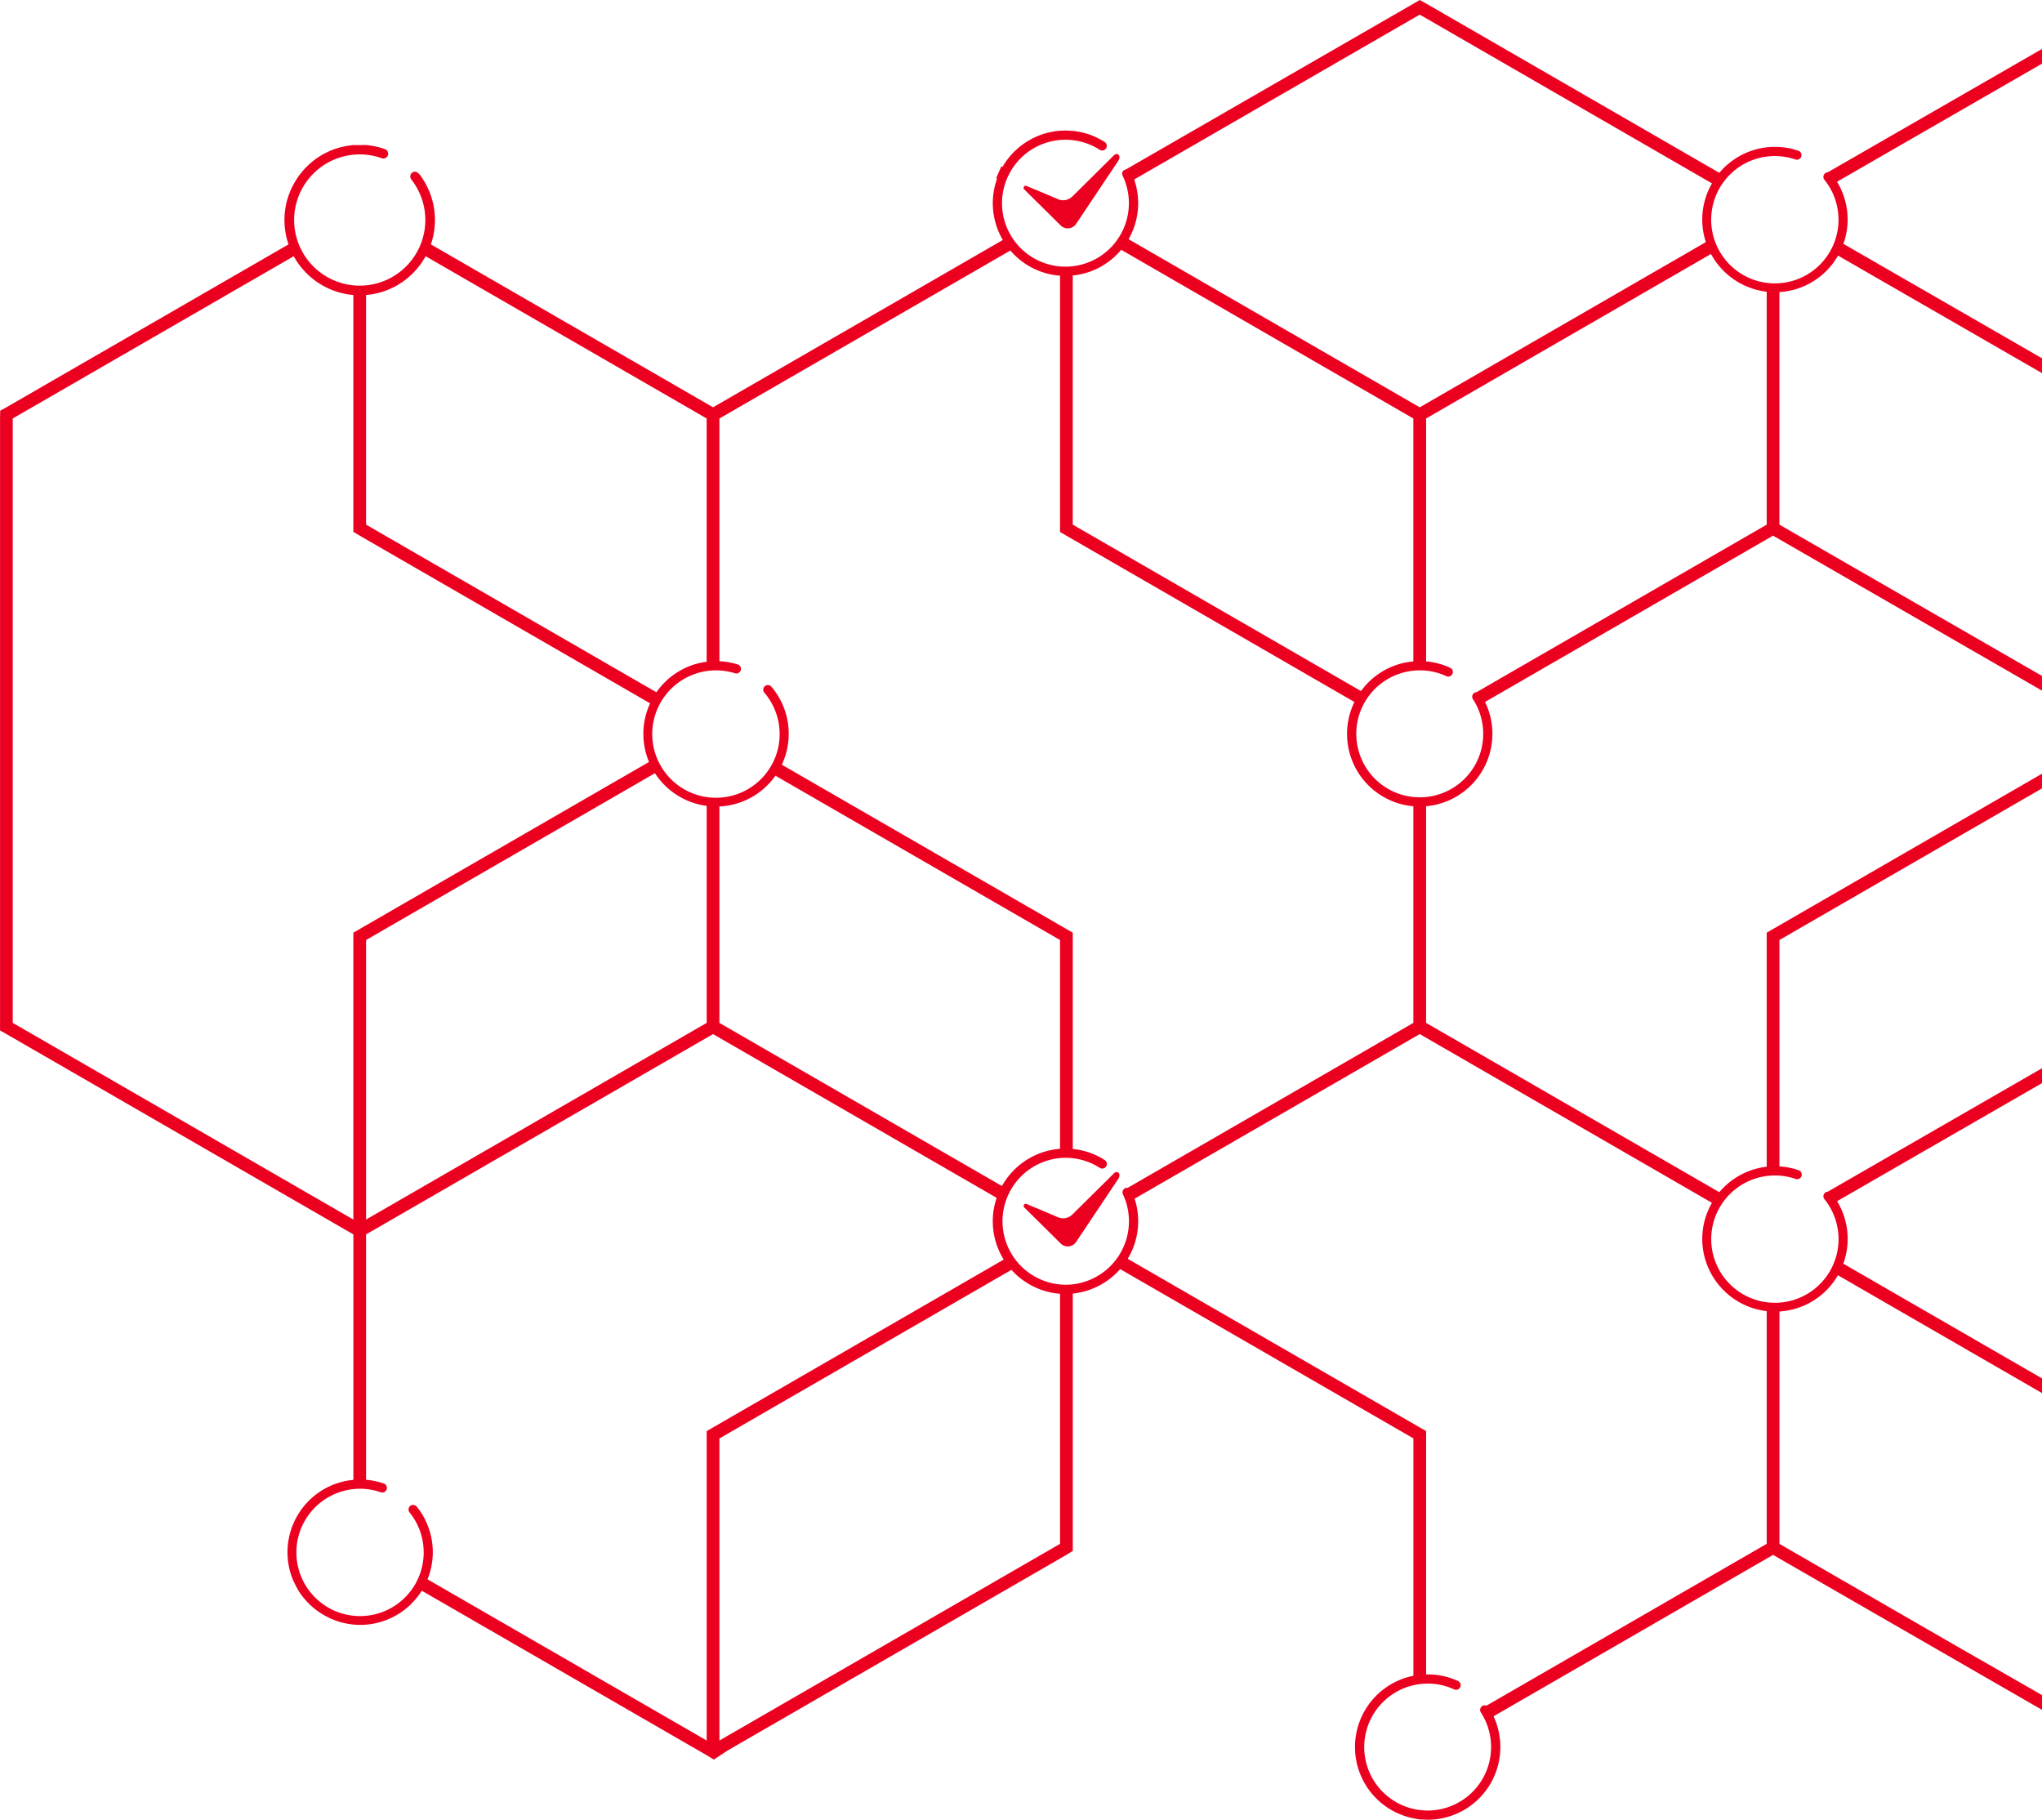 <svg xmlns="http://www.w3.org/2000/svg" width="656.344" height="584.858" viewBox="0 0 656.344 584.858">
  <g id="Grupo_487" data-name="Grupo 487" transform="translate(-1732.215 -1508.625)">
    <path id="Caminho_926" data-name="Caminho 926" d="M2056.885,1507.273c0-.007.7-1.1.08-1.814a.788.788,0,0,0-.613-.3,1.475,1.475,0,0,0-.779.283l-13.41,13.277a4.267,4.267,0,0,1-5.1.782l-9.6-4.036-.02-.008-.018-.01a.688.688,0,0,0-.331-.085.667.667,0,0,0-.081,0,.688.688,0,0,0-.411,1.164l11.852,11.719a3.236,3.236,0,0,0,4.782-.565Z" transform="translate(34.82 52.966)" fill="#eb0020"/>
    <path id="Caminho_927" data-name="Caminho 927" d="M2027.016,1915.5a.688.688,0,0,0-.411,1.165l11.852,11.719a3.237,3.237,0,0,0,4.782-.566l13.646-20.407c0-.006.7-1.1.08-1.814a.787.787,0,0,0-.613-.3,1.477,1.477,0,0,0-.779.282l-13.41,13.277a4.265,4.265,0,0,1-5.1.782l-9.6-4.036-.02-.008-.018-.01a.691.691,0,0,0-.332-.085C2027.07,1915.5,2027.043,1915.5,2027.016,1915.5Z" transform="translate(34.82 -19.98)" fill="#eb0020"/>
    <path id="Caminho_928" data-name="Caminho 928" d="M2174.192,1526.618a23.5,23.5,0,0,0,17.357,11.722l.355.047v74.849l-.2.118-92.95,53.664-.078.045-.09.008a1.476,1.476,0,0,0-1.1,2.277,20.4,20.4,0,1,1-21.152-8.866,20.617,20.617,0,0,1,4.088-.413,20.142,20.142,0,0,1,8.5,1.876,1.483,1.483,0,0,0,1.244-2.693,23.23,23.23,0,0,0-7.371-2.021l-.367-.038v-78.072l.2-.118,91.005-52.542.359-.207Zm-187.2-5.465a23.292,23.292,0,0,0,1.716-18.531l-.1-.316.288-.166,91.283-52.7.2-.118.2.118,93.386,53.917.347.2-.194.351a23.164,23.164,0,0,0-1.877,18.185l.1.312-.272.194-91.487,52.819-.2.119-.2-.119-93.029-53.71-.347-.2ZM1968.85,1613v-79.826l.362-.042a23.28,23.28,0,0,0,14.993-7.969l.221-.256.293.17,93.41,53.93.2.118V1657.2l-.365.038c-.851.09-1.56.195-2.23.33a23.318,23.318,0,0,0-14.019,8.865l-.218.289-.314-.181-92.133-53.192-.2-.118Zm-24.61-111.138.292.169-.111.319a23.323,23.323,0,0,0,1.753,19.057l.2.353-.352.2-92.584,53.453-.2.119-.2-.119-90.21-52.082-.287-.166.1-.315a24.011,24.011,0,0,0,.2-14.406,24.275,24.275,0,0,0-2.223-5.182l-.2-.354-1.138-1.728s-.891-1.32-1.743-1.369c-.105-.006-.105,0-.105,0a1.542,1.542,0,0,0-1.182,2.5,21.093,21.093,0,0,1-16.574,34.118,21.09,21.09,0,0,1,.008-42.18,20.921,20.921,0,0,1,7.064,1.232,1.559,1.559,0,0,0,.524.091,1.55,1.55,0,0,0,.52-3.009,24.249,24.249,0,0,0-5.713-1.288l-.367-.037-4.089.015-.368.038a24.51,24.51,0,0,0-4.488.873,24.082,24.082,0,0,0-11.188,7.143l-.222.25-1.35,1.694-1.072,1.667-.2.354a23.959,23.959,0,0,0-2.243,18.968c.041.138.087.273.132.409l.067.2.1.315-.287.166-90.2,52.08-.2.118-1.993,1.088-.051,2.5v196.692l2.249,1.268,111.119,64.156.2.118v78.891l-.364.041a23.7,23.7,0,0,0-4.366.894,23.389,23.389,0,0,0-15.408,29.226c.128.415.277.844.468,1.351l.123.324a36.821,36.821,0,0,0,1.842,3.677l.211.328a23.592,23.592,0,0,0,19.692,10.774,23.329,23.329,0,0,0,19.576-10.665l.211-.326.337.194,88.593,51.15,2.658,1.535,2.284,1.4,4.463-2.938,108.666-62.738,2.249-1.394v-82.713l.362-.042a23.314,23.314,0,0,0,14.646-7.574l.222-.246.287.165,93.763,54.134.2.118v76.288l-.323.07a23.355,23.355,0,0,0,0,45.669l2.1.409,2.721.121h.08a23.365,23.365,0,0,0,21.332-32.908l-.15-.336.319-.185,89.333-51.576.2-.118.2.118,86.235,49.686v-4.74L2251.759,1973l-55.561-32.078-.2-.119v-74.674l.377-.029a23.285,23.285,0,0,0,18.211-11.276l.207-.345.348.2,65.252,37.673v-4.721l-63.578-36.707-.292-.169.11-.319a23.16,23.16,0,0,0,.249-14.534,23.477,23.477,0,0,0-2.141-4.872l-.207-.355.356-.205,65.5-37.736v-4.784l-68.792,39.634-.072.042-.083.01a1.478,1.478,0,0,0-.978,2.4,20.459,20.459,0,1,1-9.262-6.506,1.483,1.483,0,0,0,.486.082,1.46,1.46,0,0,0,.646-.15,1.484,1.484,0,0,0-.165-2.737,23.372,23.372,0,0,0-5.8-1.2l-.377-.03v-72.754l.2-.118,84.191-48.608v-4.721l-88.484,51.086V1819.6l-.355.047a23.689,23.689,0,0,0-3.9.846,23.263,23.263,0,0,0-10.748,7.037l-.222.256-.292-.169-93.764-54.135-.2-.118v-69.62l.367-.037c.763-.08,1.513-.194,2.229-.339a23.38,23.38,0,0,0,16.521-32.806l-.159-.34.325-.188,92.041-53.14.2-.118.2.118,86.235,49.686v-4.722l-84.191-48.5-.2-.118V1538.5l.377-.029a23.281,23.281,0,0,0,18.259-11.351l.206-.348.35.2,65.2,37.566v-4.771l-63.533-36.6-.292-.168.109-.318a23.164,23.164,0,0,0,.206-14.405,23.519,23.519,0,0,0-2.148-4.886l-.208-.356.357-.205,65.509-37.74v-4.721l-68.763,39.585-.075.043-.087.009a1.48,1.48,0,0,0-1,2.4,20.461,20.461,0,1,1-9.262-6.507,1.483,1.483,0,0,0,.968-2.8,23.331,23.331,0,0,0-25.268,6.812l-.221.256-.293-.169-93.761-54.132-2.219-1.233-93.9,54.128h0l-.189.116-.8.375a1.214,1.214,0,0,0-.725.724,1.948,1.948,0,0,0,.186,1.294,20.408,20.408,0,0,1-17.207,29.02c-.424.026-.852.039-1.276.039a20.395,20.395,0,0,1-1.249-40.75c.429-.026.863-.04,1.291-.04a20.288,20.288,0,0,1,10.975,3.222,1.483,1.483,0,1,0,1.6-2.5,23.028,23.028,0,0,0-9.911-3.529l-2.556-.167-2.267.108a23.456,23.456,0,0,0-17.907,11.263l-.208.345-.348-.2M1741.706,1613V1539.44l.368-.037a24.1,24.1,0,0,0,18.572-12.079l.2-.357.357.205,89.778,51.833.2.118v78.186l-.349.051a23.665,23.665,0,0,0-4.2,1,23.18,23.18,0,0,0-11.385,8.457l-.216.3-.321-.186-92.81-53.583-.2-.118Zm-4.7,223.221-108.666-62.739-.2-.118V1579.123l.2-.118,89.767-51.827.356-.2.2.357a24.263,24.263,0,0,0,18.586,12.072l.368.038v76.11l2.254,1.346,92.817,53.587.319.184-.15.336a23.274,23.274,0,0,0-.764,17.022c.129.379.273.766.428,1.151l.132.33-.307.177-94.729,54.692v92.2Zm97.224-142.9.332-.191.213.318a23.447,23.447,0,0,0,16.067,10.134l.349.051v69.732l-.2.118-108.665,62.739-.613.354v-89.837l.2-.118Zm16.961,211.249v99.443l-.614-.354-88.812-51.276-.3-.175.126-.326a23.345,23.345,0,0,0-3.575-23.016,1.484,1.484,0,1,0-2.312,1.86,20.459,20.459,0,1,1-9.263-6.507,1.491,1.491,0,0,0,.487.083,1.484,1.484,0,0,0,.482-2.886,23.4,23.4,0,0,0-5.331-1.168l-.368-.037v-78.85l.2-.118,111.118-64.156.2-.118.2.118,90.678,52.354.287.166-.1.315a23.272,23.272,0,0,0,2.158,19.165l.214.356-.36.208Zm4.088-131.2v-69.556l.384-.024a23.277,23.277,0,0,0,17.406-9.563l.217-.3.319.184,90.954,52.513.2.118v67.1l-.372.034a23.416,23.416,0,0,0-18.091,11.575l-.2.353-.354-.2-90.257-52.11Zm109.484,87.436v80l-.2.119-108.666,62.738-.613.354v-97.083l.2-.118,93.383-53.913.282-.164.222.24a23.335,23.335,0,0,0,15.021,7.42l.372.034Zm3.018-3.318c-.424.026-.852.039-1.276.039a20.4,20.4,0,0,1-1.249-40.75c.429-.026.864-.04,1.292-.04a20.283,20.283,0,0,1,10.975,3.222,1.481,1.481,0,0,0,.8.236,1.522,1.522,0,0,0,.319-.034,1.484,1.484,0,0,0,.486-2.7,23.043,23.043,0,0,0-9.911-3.528l-.362-.042v-69.509l-93.194-53.8-.32-.185.152-.338a23.343,23.343,0,0,0-3.51-24.742,1.483,1.483,0,1,0-2.257,1.926,20.473,20.473,0,1,1-9.449-6.234,1.488,1.488,0,0,0,.447.069,1.487,1.487,0,0,0,1.412-1.041,1.482,1.482,0,0,0-.972-1.859,23.411,23.411,0,0,0-5.5-1.021l-.384-.024v-78l.2-.118,93.025-53.708.29-.167.222.25a23.282,23.282,0,0,0,15.371,7.812l.372.034v82.36l2.249,1.306,92.053,53.148.326.187-.16.34a23.348,23.348,0,0,0,18.738,33.14l.366.038v69.617l-.2.118-91.492,52.824-.105.061-.122-.007-.1,0a1.434,1.434,0,0,0-.614.132,1.483,1.483,0,0,0-.712,1.973,20.408,20.408,0,0,1-17.207,29.02Zm224.126,8.893V1940.8l-.2.119-89.731,51.806-.148.086-.164-.046a1.573,1.573,0,0,0-.408-.055,1.448,1.448,0,0,0-.792.234,1.484,1.484,0,0,0-.435,2.053,20.414,20.414,0,0,1-13.05,31.111,20.386,20.386,0,0,1-24.039-15.938,20.417,20.417,0,0,1,15.938-24.039,20.676,20.676,0,0,1,4.088-.412,20.139,20.139,0,0,1,8.5,1.876,1.484,1.484,0,0,0,1.245-2.693,23.065,23.065,0,0,0-9.739-2.134h-.13l-.412,0v-78.2l-95.554-55.169-.356-.205.207-.355a23.351,23.351,0,0,0,2.11-18.649l-.1-.313.283-.163,91.158-52.631.2-.118.2.118L2173.959,1831l.347.2-.193.351a23.167,23.167,0,0,0-1.868,18.17,23.453,23.453,0,0,0,19.305,16.251l.355.047Z" transform="translate(108.17 64)" fill="#eb0020"/>
  </g>
</svg>
